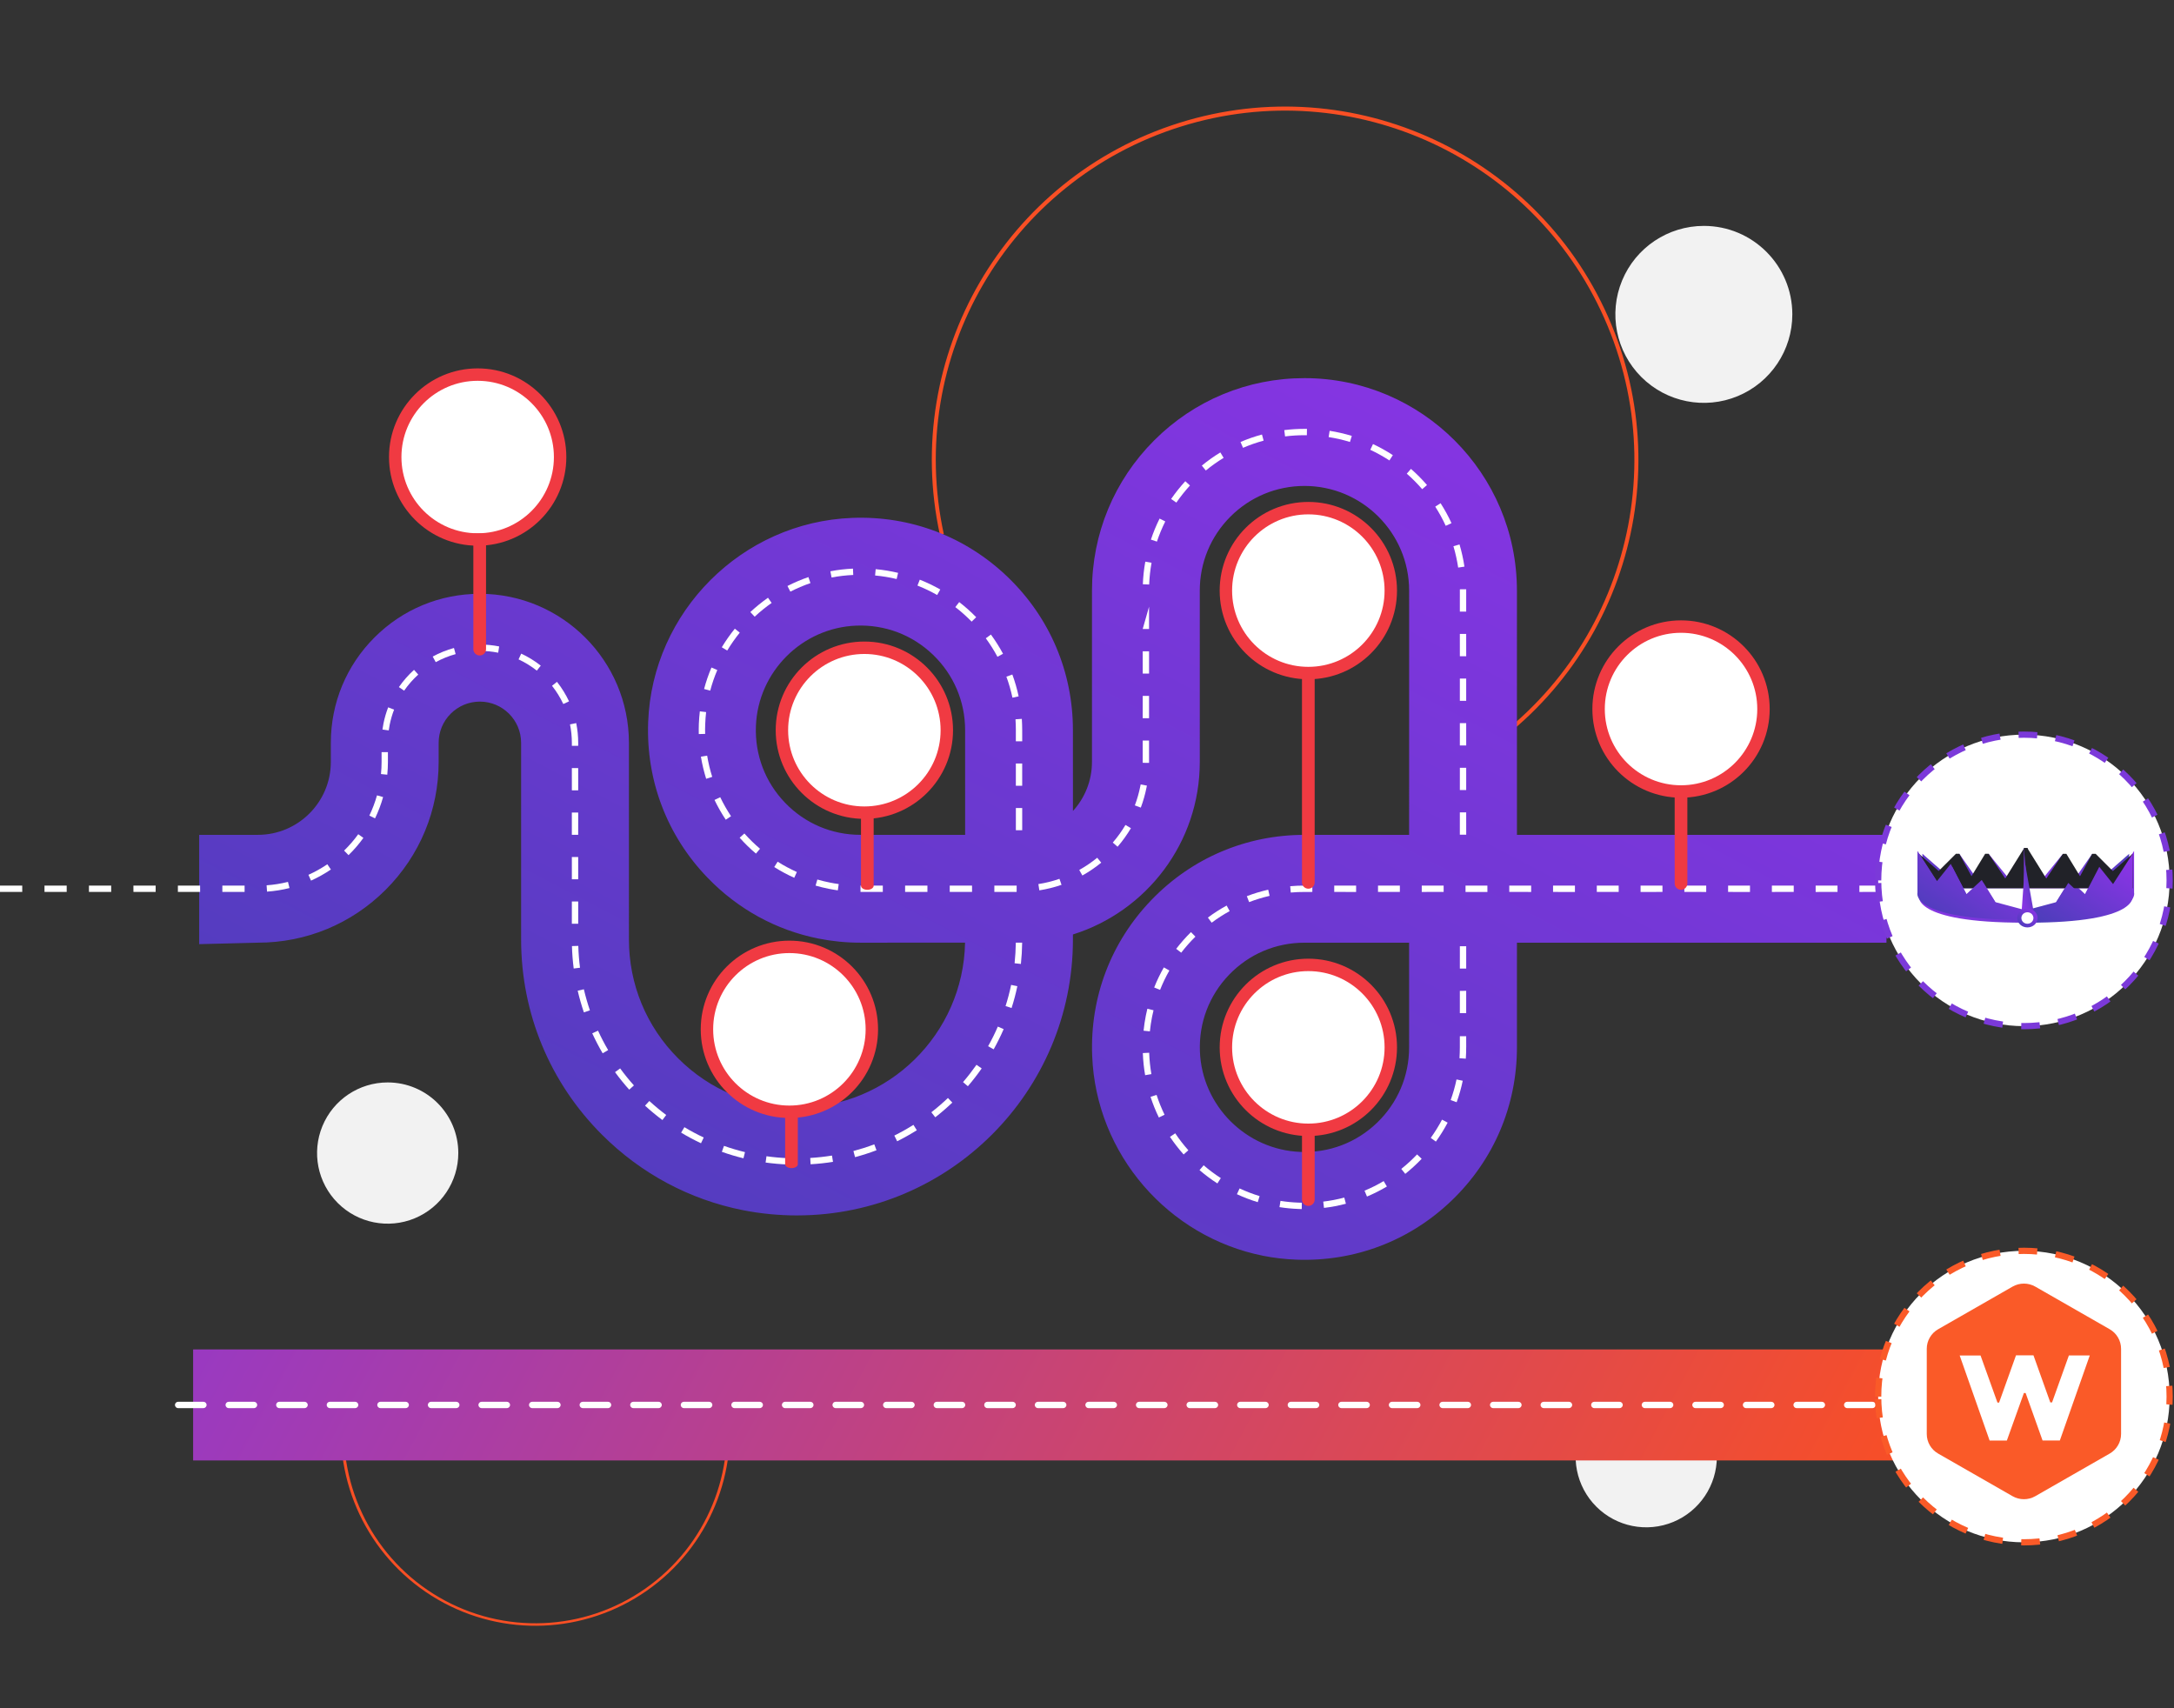 <svg width="350" height="275" viewBox="0 0 350 275" fill="none" xmlns="http://www.w3.org/2000/svg">
<rect x="0" y="0" width="350" height="275" fill="#333333" stroke="none"/>
<path fill-rule="evenodd" clip-rule="evenodd" d="M288.553 50.597C288.558 56.361 285.091 61.559 279.768 63.768C274.446 65.977 268.317 64.761 264.24 60.688C260.163 56.615 258.942 50.487 261.147 45.162C263.351 39.838 268.546 36.366 274.309 36.366C282.171 36.367 288.546 42.736 288.553 50.597H288.553Z" fill="#F2F2F2"/>
<path fill-rule="evenodd" clip-rule="evenodd" d="M73.784 185.623C73.784 190.221 71.014 194.367 66.765 196.127C62.517 197.886 57.627 196.914 54.375 193.662C51.124 190.411 50.151 185.521 51.911 181.272C53.671 177.024 57.816 174.254 62.415 174.254C68.694 174.254 73.784 179.344 73.784 185.623H73.784Z" fill="#F2F2F2"/>
<path fill-rule="evenodd" clip-rule="evenodd" d="M276.403 234.504C276.403 239.102 273.633 243.248 269.384 245.008C265.136 246.767 260.246 245.795 256.994 242.543C253.743 239.292 252.77 234.401 254.53 230.153C256.289 225.905 260.435 223.135 265.033 223.135C271.312 223.135 276.403 228.225 276.403 234.504H276.403Z" fill="#F2F2F2"/>
<path fill-rule="evenodd" clip-rule="evenodd" d="M233.335 124.387L233.037 123.822C258.796 110.293 269.978 79.346 258.817 52.476C247.656 25.606 217.839 11.689 190.075 20.391C162.311 29.094 145.772 57.54 151.945 85.974L151.32 86.109C145.072 57.349 161.799 28.573 189.882 19.769C217.966 10.965 248.127 25.041 259.416 52.221C270.705 79.401 259.392 110.704 233.335 124.387L233.335 124.387Z" fill="#F94F24"/>
<path fill-rule="evenodd" clip-rule="evenodd" d="M117.03 224.951C119.155 236.955 114.119 249.1 104.125 256.081C94.131 263.061 80.995 263.608 70.455 257.481C59.916 251.355 53.89 239.669 55.01 227.53L55.511 227.575C54.372 239.542 60.294 251.08 70.68 257.131C81.067 263.183 94.024 262.645 103.873 255.752C113.722 248.86 118.666 236.871 116.539 225.04L117.03 224.951Z" fill="#F94F24"/>
<path fill-rule="evenodd" clip-rule="evenodd" d="M226.857 168.607C226.86 173.225 225.023 177.539 221.695 180.744C218.366 183.95 213.979 185.617 209.346 185.44C200.616 185.104 193.506 178.005 193.178 169.268C193.001 164.637 194.669 160.253 197.872 156.923C201.08 153.59 205.391 151.756 210.012 151.759L226.857 151.757L226.859 168.602L226.857 168.607ZM138.53 134.396C133.909 134.393 129.598 132.562 126.393 129.233C123.188 125.905 121.52 121.518 121.698 116.884C122.029 108.148 129.132 101.045 137.864 100.716C142.501 100.539 146.885 102.208 150.214 105.41C153.543 108.618 155.377 112.928 155.378 117.551L155.38 134.396L138.53 134.396ZM244.218 134.4L244.216 95.078C244.215 76.214 228.871 60.872 210.007 60.873C200.872 60.873 192.279 64.431 185.819 70.892C179.36 77.352 175.803 85.942 175.803 95.077L175.799 122.654C175.803 125.695 174.636 128.471 172.738 130.555L172.733 117.547C172.735 108.167 169.011 99.415 162.253 92.907C155.495 86.399 146.596 83.01 137.207 83.371C119.459 84.041 105.022 98.472 104.349 116.223C103.995 125.616 107.379 134.514 113.885 141.268C118.798 146.374 124.988 149.744 131.763 151.092C133.966 151.53 136.228 151.756 138.528 151.756L155.368 151.753C155.091 166.439 143.07 178.305 128.317 178.307L128.26 178.306C121.054 178.294 114.279 175.478 109.182 170.383C104.067 165.269 101.255 158.474 101.255 151.249L101.254 119.59C101.252 106.357 90.489 95.596 77.257 95.593C70.849 95.594 64.82 98.085 60.291 102.619C55.756 107.151 53.261 113.177 53.261 119.59L53.26 122.656C53.264 129.126 47.994 134.398 41.519 134.396L32.066 134.396V151.993L41.517 151.755C49.294 151.756 56.6 148.727 62.097 143.231C67.594 137.735 70.619 130.429 70.62 122.652L70.621 119.587C70.619 117.817 71.31 116.148 72.564 114.893C73.819 113.639 75.486 112.949 77.256 112.948C80.916 112.947 83.899 115.929 83.895 119.588L83.896 151.247C83.899 163.11 88.514 174.268 96.907 182.657C103.19 188.94 111.027 193.112 119.554 194.808C122.408 195.376 125.339 195.662 128.311 195.665L128.421 195.661C152.865 195.61 172.736 175.706 172.734 151.246L172.735 150.434C184.558 146.732 193.16 135.68 193.158 122.656L193.157 95.078C193.157 90.575 194.909 86.348 198.092 83.166C201.277 79.984 205.508 78.233 210.011 78.228C219.297 78.228 226.861 85.791 226.862 95.078L226.859 134.398L210.009 134.399C200.628 134.401 191.877 138.121 185.368 144.884C178.86 151.642 175.473 160.536 175.832 169.93C176.435 185.869 188.133 199.132 203.364 202.162C205.097 202.506 206.878 202.715 208.686 202.783C218.078 203.142 226.976 199.753 233.73 193.248C240.491 186.737 244.215 177.988 244.218 168.604L244.216 151.759L303.707 151.757V134.401L244.218 134.4Z" fill="url(#paint0_linear)"/>
<path fill-rule="evenodd" clip-rule="evenodd" d="M235.028 112.822H236.048L236.049 109.236L235.029 109.236L235.028 112.822Z" fill="white"/>
<path fill-rule="evenodd" clip-rule="evenodd" d="M236.046 102.052H235.026L235.03 105.645H236.05L236.046 102.052Z" fill="white"/>
<path fill-rule="evenodd" clip-rule="evenodd" d="M174.254 140.94C175.32 140.345 176.343 139.648 177.294 138.874L176.644 138.084C175.743 138.821 174.768 139.48 173.754 140.049L174.254 140.94Z" fill="white"/>
<path fill-rule="evenodd" clip-rule="evenodd" d="M234.972 87.644L233.993 87.933C234.327 89.056 234.581 90.21 234.757 91.37L235.766 91.216C235.584 90.009 235.318 88.811 234.972 87.644Z" fill="white"/>
<path fill-rule="evenodd" clip-rule="evenodd" d="M235.027 130.78L235.026 134.372L236.051 134.373L236.047 130.78H235.027Z" fill="white"/>
<path fill-rule="evenodd" clip-rule="evenodd" d="M236.05 123.597H235.03L235.028 127.189H236.048L236.05 123.597Z" fill="white"/>
<path fill-rule="evenodd" clip-rule="evenodd" d="M235.027 116.414L235.026 120.006L236.051 120.006L236.047 116.414H235.027Z" fill="white"/>
<path fill-rule="evenodd" clip-rule="evenodd" d="M231.065 81.562C231.696 82.547 232.266 83.582 232.752 84.647L233.681 84.217C233.177 83.112 232.585 82.037 231.924 81.01L231.065 81.562Z" fill="white"/>
<path fill-rule="evenodd" clip-rule="evenodd" d="M123.258 187.149C124.449 187.313 125.667 187.419 126.875 187.467L126.911 186.449C125.739 186.403 124.557 186.299 123.397 186.136L123.258 187.149Z" fill="white"/>
<path fill-rule="evenodd" clip-rule="evenodd" d="M116.215 185.425C117.353 185.829 118.522 186.18 119.693 186.466L119.938 185.473C118.801 185.195 117.66 184.859 116.557 184.468L116.215 185.425Z" fill="white"/>
<path fill-rule="evenodd" clip-rule="evenodd" d="M130.442 186.412L130.501 187.428C131.706 187.361 132.919 187.228 134.107 187.038L133.944 186.026C132.788 186.213 131.612 186.343 130.442 186.412Z" fill="white"/>
<path fill-rule="evenodd" clip-rule="evenodd" d="M227.157 75.481L226.483 76.253C227.366 77.022 228.198 77.864 228.964 78.751L229.738 78.082C228.943 77.159 228.075 76.288 227.157 75.481Z" fill="white"/>
<path fill-rule="evenodd" clip-rule="evenodd" d="M137.395 185.297L137.657 186.281C138.822 185.971 139.984 185.599 141.11 185.172L140.754 184.217C139.656 184.633 138.528 184.992 137.395 185.297Z" fill="white"/>
<path fill-rule="evenodd" clip-rule="evenodd" d="M143.98 182.807L144.438 183.726C145.519 183.186 146.58 182.59 147.602 181.95L147.056 181.082C146.068 181.708 145.031 182.287 143.98 182.807Z" fill="white"/>
<path fill-rule="evenodd" clip-rule="evenodd" d="M183.585 126.56C183.375 127.612 183.08 128.651 182.703 129.654L183.663 130.011C184.056 128.954 184.367 127.861 184.586 126.759L184.643 126.469L183.639 126.284L183.585 126.56Z" fill="white"/>
<path fill-rule="evenodd" clip-rule="evenodd" d="M184.991 112.03H183.971L183.969 115.622H184.99L184.991 112.03Z" fill="white"/>
<path fill-rule="evenodd" clip-rule="evenodd" d="M179.922 136.311C180.726 135.382 181.447 134.376 182.073 133.323L181.192 132.805C180.597 133.806 179.913 134.758 179.149 135.641L179.922 136.311Z" fill="white"/>
<path fill-rule="evenodd" clip-rule="evenodd" d="M184.993 104.848L183.968 104.847L183.972 108.439L184.992 108.439L184.993 104.848Z" fill="white"/>
<path fill-rule="evenodd" clip-rule="evenodd" d="M183.969 101.256H184.99L184.991 97.664" fill="white"/>
<path fill-rule="evenodd" clip-rule="evenodd" d="M184.988 119.214H183.968L183.968 122.8L184.991 122.811L184.988 119.214Z" fill="white"/>
<path fill-rule="evenodd" clip-rule="evenodd" d="M187.601 83.942L186.687 83.484C186.142 84.578 185.672 85.713 185.29 86.87L186.258 87.188C186.629 86.08 187.08 84.988 187.601 83.942Z" fill="white"/>
<path fill-rule="evenodd" clip-rule="evenodd" d="M185.392 90.597L184.386 90.418C184.169 91.614 184.036 92.836 183.991 94.056L185.008 94.097C185.054 92.924 185.184 91.748 185.392 90.597Z" fill="white"/>
<path fill-rule="evenodd" clip-rule="evenodd" d="M194.13 75.741C195.037 75 196.002 74.312 196.997 73.708L196.468 72.833C195.425 73.468 194.425 74.18 193.485 74.957L194.13 75.741Z" fill="white"/>
<path fill-rule="evenodd" clip-rule="evenodd" d="M189.386 80.908C190.051 79.947 190.786 79.021 191.577 78.158L190.825 77.467C190.001 78.365 189.237 79.327 188.543 80.329L189.386 80.908Z" fill="white"/>
<path fill-rule="evenodd" clip-rule="evenodd" d="M109.657 182.335C110.689 182.957 111.766 183.531 112.856 184.044L113.295 183.121C112.233 182.624 111.189 182.063 110.185 181.457L109.657 182.335Z" fill="white"/>
<path fill-rule="evenodd" clip-rule="evenodd" d="M217.333 71.148L217.631 70.171C216.468 69.82 215.274 69.541 214.062 69.352L213.903 70.362C215.068 70.546 216.215 70.806 217.333 71.148Z" fill="white"/>
<path fill-rule="evenodd" clip-rule="evenodd" d="M206.76 69.242L206.886 70.256C207.911 70.127 208.965 70.061 210.012 70.061C210.142 70.061 210.272 70.061 210.396 70.064L210.412 69.042C210.282 69.042 210.147 69.042 210.006 69.04C208.923 69.043 207.828 69.106 206.76 69.242Z" fill="white"/>
<path fill-rule="evenodd" clip-rule="evenodd" d="M223.685 74.124L224.24 73.271C223.222 72.606 222.145 72.001 221.045 71.486L220.61 72.414C221.668 72.905 222.703 73.486 223.685 74.124Z" fill="white"/>
<path fill-rule="evenodd" clip-rule="evenodd" d="M200.119 72.091C201.194 71.628 202.307 71.24 203.436 70.934L203.169 69.949C201.996 70.268 200.833 70.671 199.717 71.152L200.119 72.091Z" fill="white"/>
<path fill-rule="evenodd" clip-rule="evenodd" d="M235.027 98.461H236.047L236.05 94.865L235.029 94.869L235.027 98.461Z" fill="white"/>
<path fill-rule="evenodd" clip-rule="evenodd" d="M61.734 116.481C61.67 116.801 61.617 117.119 61.574 117.444L62.587 117.583C62.627 117.278 62.676 116.981 62.735 116.68C62.901 115.849 63.142 115.028 63.445 114.24L62.493 113.868C62.169 114.715 61.91 115.595 61.734 116.481Z" fill="white"/>
<path fill-rule="evenodd" clip-rule="evenodd" d="M21.478 142.563L21.483 143.584L25.059 143.583V142.563L21.478 142.563Z" fill="white"/>
<path fill-rule="evenodd" clip-rule="evenodd" d="M28.639 142.567V143.587L32.221 143.586L32.216 142.565L28.639 142.567Z" fill="white"/>
<path fill-rule="evenodd" clip-rule="evenodd" d="M42.922 142.519L42.99 143.537C44.209 143.452 45.43 143.257 46.608 142.961L46.362 141.97C45.24 142.251 44.083 142.437 42.922 142.519Z" fill="white"/>
<path fill-rule="evenodd" clip-rule="evenodd" d="M61.432 121.085L61.433 122.652C61.432 123.308 61.4 123.967 61.335 124.61L62.35 124.713C62.418 124.034 62.451 123.344 62.453 122.652L62.452 121.085H61.432Z" fill="white"/>
<path fill-rule="evenodd" clip-rule="evenodd" d="M49.654 140.833L50.073 141.765C51.183 141.262 52.26 140.664 53.271 139.976L52.699 139.133C51.737 139.785 50.712 140.357 49.654 140.833Z" fill="white"/>
<path fill-rule="evenodd" clip-rule="evenodd" d="M59.464 131.297L60.379 131.744C60.91 130.642 61.348 129.491 61.676 128.312L60.695 128.039C60.378 129.157 59.968 130.252 59.464 131.297Z" fill="white"/>
<path fill-rule="evenodd" clip-rule="evenodd" d="M35.797 142.564V143.585L39.379 143.584V142.564L35.797 142.564Z" fill="white"/>
<path fill-rule="evenodd" clip-rule="evenodd" d="M0 142.565V143.585L3.582 143.584L3.581 142.564L0 142.565Z" fill="white"/>
<path fill-rule="evenodd" clip-rule="evenodd" d="M14.32 142.566V143.586L17.901 143.585V142.565L14.32 142.566Z" fill="white"/>
<path fill-rule="evenodd" clip-rule="evenodd" d="M7.163 142.563V143.583L10.738 143.587V142.566L7.163 142.563Z" fill="white"/>
<path fill-rule="evenodd" clip-rule="evenodd" d="M76.734 103.771L76.766 104.787C76.928 104.783 77.096 104.78 77.257 104.781C78.235 104.783 79.215 104.879 80.162 105.067L80.207 105.076L80.361 104.065C79.35 103.864 78.303 103.76 77.256 103.76C77.08 103.762 76.907 103.764 76.734 103.771Z" fill="white"/>
<path fill-rule="evenodd" clip-rule="evenodd" d="M93.088 145.127H92.067L92.063 148.707L93.088 148.708L93.088 145.127Z" fill="white"/>
<path fill-rule="evenodd" clip-rule="evenodd" d="M92.065 120.068H93.085L93.087 119.59C93.087 118.517 92.976 117.449 92.767 116.408L91.768 116.615C91.965 117.586 92.063 118.584 92.067 119.59L92.065 120.068Z" fill="white"/>
<path fill-rule="evenodd" clip-rule="evenodd" d="M93.103 152.271L92.082 152.303C92.112 153.511 92.209 154.728 92.363 155.914L93.377 155.787C93.228 154.628 93.135 153.444 93.103 152.271Z" fill="white"/>
<path fill-rule="evenodd" clip-rule="evenodd" d="M88.871 110.401C89.587 111.304 90.197 112.294 90.687 113.334L91.611 112.903C91.088 111.79 90.434 110.733 89.669 109.763L88.871 110.401Z" fill="white"/>
<path fill-rule="evenodd" clip-rule="evenodd" d="M99.017 172.598C99.725 173.571 100.494 174.516 101.299 175.416L102.059 174.733C101.275 173.864 100.532 172.941 99.84 171.997L99.017 172.598Z" fill="white"/>
<path fill-rule="evenodd" clip-rule="evenodd" d="M93.005 159.487C93.277 160.66 93.615 161.837 94.003 162.976L94.969 162.647C94.591 161.536 94.266 160.399 93.998 159.258L93.005 159.487Z" fill="white"/>
<path fill-rule="evenodd" clip-rule="evenodd" d="M95.347 166.345C95.853 167.44 96.413 168.525 97.024 169.562L97.907 169.046C97.311 168.037 96.766 166.986 96.28 165.921L95.347 166.345Z" fill="white"/>
<path fill-rule="evenodd" clip-rule="evenodd" d="M64.219 110.609L65.061 111.188C65.718 110.241 66.481 109.367 67.337 108.596L66.655 107.835C65.741 108.663 64.92 109.598 64.219 110.609Z" fill="white"/>
<path fill-rule="evenodd" clip-rule="evenodd" d="M103.847 177.994C104.741 178.812 105.68 179.587 106.645 180.31L107.255 179.494C106.317 178.792 105.406 178.033 104.538 177.241L103.847 177.994Z" fill="white"/>
<path fill-rule="evenodd" clip-rule="evenodd" d="M92.063 130.806L92.064 134.387H93.084L93.088 130.806L92.063 130.806Z" fill="white"/>
<path fill-rule="evenodd" clip-rule="evenodd" d="M69.663 105.695L70.15 106.594C71.166 106.041 72.242 105.604 73.354 105.3L73.086 104.315C71.897 104.641 70.748 105.105 69.663 105.695Z" fill="white"/>
<path fill-rule="evenodd" clip-rule="evenodd" d="M93.086 123.649H92.065L92.067 127.23H93.087L93.086 123.649Z" fill="white"/>
<path fill-rule="evenodd" clip-rule="evenodd" d="M83.486 106.15C84.529 106.633 85.517 107.246 86.427 107.958L87.059 107.157C86.088 106.391 85.029 105.744 83.914 105.225L83.486 106.15Z" fill="white"/>
<path fill-rule="evenodd" clip-rule="evenodd" d="M92.067 141.545H93.087L93.085 137.969H92.065L92.067 141.545Z" fill="white"/>
<path fill-rule="evenodd" clip-rule="evenodd" d="M55.397 136.932L56.11 137.663C56.987 136.812 57.792 135.878 58.504 134.89L57.676 134.294C56.999 135.237 56.23 136.119 55.397 136.932Z" fill="white"/>
<path fill-rule="evenodd" clip-rule="evenodd" d="M185.815 158.97L186.765 159.351C187.185 158.285 187.69 157.24 188.258 156.239L187.37 155.734C186.777 156.777 186.253 157.865 185.815 158.97Z" fill="white"/>
<path fill-rule="evenodd" clip-rule="evenodd" d="M196.545 189.655C195.58 189.037 194.652 188.342 193.781 187.59L193.115 188.369C194.023 189.149 194.989 189.866 195.989 190.513L196.545 189.655Z" fill="white"/>
<path fill-rule="evenodd" clip-rule="evenodd" d="M185.229 176.572C185.596 177.707 186.045 178.827 186.571 179.9L187.487 179.453C186.984 178.42 186.553 177.346 186.201 176.261L185.229 176.572Z" fill="white"/>
<path fill-rule="evenodd" clip-rule="evenodd" d="M185.016 169.581L185.011 169.475L183.991 169.527L183.994 169.616C184.038 170.781 184.16 171.945 184.36 173.088L185.368 172.914C185.176 171.814 185.055 170.692 185.016 169.581Z" fill="white"/>
<path fill-rule="evenodd" clip-rule="evenodd" d="M188.356 183.014C189.023 184.005 189.76 184.959 190.556 185.851L191.315 185.174C190.555 184.315 189.841 183.397 189.204 182.443L188.356 183.014Z" fill="white"/>
<path fill-rule="evenodd" clip-rule="evenodd" d="M194.461 147.718L195.073 148.538C195.991 147.85 196.964 147.222 197.969 146.672L197.48 145.779C196.435 146.352 195.415 147.002 194.461 147.718Z" fill="white"/>
<path fill-rule="evenodd" clip-rule="evenodd" d="M185.474 163.696C185.545 163.341 185.625 162.987 185.711 162.634L184.718 162.39C184.63 162.758 184.546 163.126 184.472 163.497C184.313 164.298 184.191 165.117 184.108 165.928L185.123 166.031C185.206 165.251 185.32 164.467 185.474 163.696Z" fill="white"/>
<path fill-rule="evenodd" clip-rule="evenodd" d="M189.359 152.746L190.167 153.365C190.868 152.459 191.634 151.591 192.455 150.786L191.737 150.054C190.888 150.896 190.089 151.798 189.359 152.746Z" fill="white"/>
<path fill-rule="evenodd" clip-rule="evenodd" d="M235.491 173.983L234.491 173.774C234.257 174.899 233.936 176.016 233.549 177.095L234.512 177.438C234.918 176.315 235.247 175.153 235.491 173.983Z" fill="white"/>
<path fill-rule="evenodd" clip-rule="evenodd" d="M228.88 186.546L228.14 185.842C227.35 186.674 226.497 187.456 225.599 188.174L226.237 188.972C227.167 188.225 228.057 187.413 228.88 186.546Z" fill="white"/>
<path fill-rule="evenodd" clip-rule="evenodd" d="M202.788 192.552C201.693 192.22 200.61 191.802 199.567 191.318L199.137 192.248C200.224 192.75 201.351 193.183 202.489 193.529L202.788 192.552Z" fill="white"/>
<path fill-rule="evenodd" clip-rule="evenodd" d="M200.732 144.27L201.1 145.223C202.169 144.816 203.278 144.474 204.397 144.218L204.172 143.226C203.005 143.493 201.848 143.841 200.732 144.27Z" fill="white"/>
<path fill-rule="evenodd" clip-rule="evenodd" d="M233.062 180.725L232.157 180.248C231.622 181.266 231.009 182.253 230.34 183.182L231.169 183.779C231.866 182.809 232.503 181.78 233.062 180.725Z" fill="white"/>
<path fill-rule="evenodd" clip-rule="evenodd" d="M167.329 143.331C168.538 143.14 169.737 142.842 170.899 142.443L170.566 141.476C169.464 141.861 168.32 142.144 167.171 142.321L167.329 143.331Z" fill="white"/>
<path fill-rule="evenodd" clip-rule="evenodd" d="M209.571 194.641L209.587 193.619C209.401 193.612 209.22 193.608 209.033 193.602C208.072 193.567 207.102 193.473 206.149 193.32L205.99 194.329C206.984 194.485 207.995 194.582 208.998 194.62L209.571 194.641Z" fill="white"/>
<path fill-rule="evenodd" clip-rule="evenodd" d="M216.681 193.78L216.42 192.791C215.31 193.086 214.174 193.302 213.033 193.439L213.154 194.452C214.337 194.313 215.527 194.087 216.681 193.78Z" fill="white"/>
<path fill-rule="evenodd" clip-rule="evenodd" d="M246.508 143.589V142.569L242.985 142.566V143.586L246.508 143.589Z" fill="white"/>
<path fill-rule="evenodd" clip-rule="evenodd" d="M225.37 143.586V142.565L221.85 142.568V143.588L225.37 143.586Z" fill="white"/>
<path fill-rule="evenodd" clip-rule="evenodd" d="M236.046 168.602L236.051 168.603L236.047 166.817H235.027L235.026 168.602C235.024 169.185 235.006 169.775 234.969 170.356L235.985 170.427C236.027 169.822 236.05 169.207 236.046 168.602Z" fill="white"/>
<path fill-rule="evenodd" clip-rule="evenodd" d="M239.465 143.589L239.46 142.568L235.941 142.57V143.59L239.465 143.589Z" fill="white"/>
<path fill-rule="evenodd" clip-rule="evenodd" d="M232.417 143.587V142.567L228.893 142.569V143.589L232.417 143.587Z" fill="white"/>
<path fill-rule="evenodd" clip-rule="evenodd" d="M218.326 143.59V142.569L214.803 142.566V143.587L218.326 143.59Z" fill="white"/>
<path fill-rule="evenodd" clip-rule="evenodd" d="M207.803 143.683C208.534 143.62 209.28 143.587 210.013 143.592L211.278 143.588V142.568L210.014 142.566C209.249 142.565 208.477 142.599 207.714 142.666L207.803 143.683Z" fill="white"/>
<path fill-rule="evenodd" clip-rule="evenodd" d="M281.737 143.591L281.738 142.566L278.213 142.567V143.588L281.737 143.591Z" fill="white"/>
<path fill-rule="evenodd" clip-rule="evenodd" d="M288.78 143.586V142.566L285.261 142.569V143.589L288.78 143.586Z" fill="white"/>
<path fill-rule="evenodd" clip-rule="evenodd" d="M295.826 143.586V142.566L292.306 142.569V143.589L295.826 143.586Z" fill="white"/>
<path fill-rule="evenodd" clip-rule="evenodd" d="M253.555 143.591L253.556 142.566L250.032 142.568V143.588L253.555 143.591Z" fill="white"/>
<path fill-rule="evenodd" clip-rule="evenodd" d="M302.871 143.586V142.566L299.351 142.569V143.589L302.871 143.586Z" fill="white"/>
<path fill-rule="evenodd" clip-rule="evenodd" d="M274.689 143.589V142.569L271.166 142.566L271.171 143.587L274.689 143.589Z" fill="white"/>
<path fill-rule="evenodd" clip-rule="evenodd" d="M260.599 143.587L260.598 142.567L257.074 142.568L257.075 143.588L260.599 143.587Z" fill="white"/>
<path fill-rule="evenodd" clip-rule="evenodd" d="M267.646 143.588V142.568L264.122 142.57V143.59L267.646 143.588Z" fill="white"/>
<path fill-rule="evenodd" clip-rule="evenodd" d="M223.282 191.007L222.763 190.134C221.778 190.719 220.741 191.241 219.681 191.681L220.076 192.624C221.178 192.161 222.254 191.62 223.282 191.007Z" fill="white"/>
<path fill-rule="evenodd" clip-rule="evenodd" d="M117.691 131.396C117.043 130.419 116.461 129.392 115.952 128.338L115.032 128.78C115.558 129.874 116.167 130.947 116.845 131.962L117.691 131.396Z" fill="white"/>
<path fill-rule="evenodd" clip-rule="evenodd" d="M114.541 107.46C114.063 108.578 113.665 109.743 113.353 110.919L114.342 111.179C114.639 110.051 115.022 108.935 115.481 107.861L114.541 107.46Z" fill="white"/>
<path fill-rule="evenodd" clip-rule="evenodd" d="M118.304 101.207C117.538 102.153 116.833 103.158 116.204 104.199L117.078 104.727C117.682 103.728 118.359 102.759 119.097 101.849L118.304 101.207Z" fill="white"/>
<path fill-rule="evenodd" clip-rule="evenodd" d="M123.641 96.226C122.649 96.924 121.692 97.702 120.799 98.529L121.498 99.277C122.35 98.478 123.273 97.736 124.23 97.061L123.641 96.226Z" fill="white"/>
<path fill-rule="evenodd" clip-rule="evenodd" d="M121.7 137.414L122.359 136.634C121.469 135.879 120.619 135.049 119.84 134.176L119.08 134.858C119.888 135.768 120.768 136.625 121.7 137.414Z" fill="white"/>
<path fill-rule="evenodd" clip-rule="evenodd" d="M130.148 92.902C128.996 93.298 127.864 93.781 126.776 94.335L127.241 95.244C128.283 94.713 129.375 94.248 130.476 93.868L130.148 92.902Z" fill="white"/>
<path fill-rule="evenodd" clip-rule="evenodd" d="M114.662 125.063C114.31 123.952 114.039 122.805 113.847 121.647L112.842 121.812C113.039 123.017 113.327 124.214 113.689 125.374L114.662 125.063Z" fill="white"/>
<path fill-rule="evenodd" clip-rule="evenodd" d="M131.304 142.567C131.998 142.768 132.703 142.939 133.404 143.079C133.905 143.173 134.387 143.264 134.884 143.332L135.028 142.319C134.556 142.256 134.084 142.173 133.623 142.081C132.937 141.945 132.256 141.783 131.587 141.588L131.304 142.567Z" fill="white"/>
<path fill-rule="evenodd" clip-rule="evenodd" d="M152.901 143.584L156.493 143.585V142.565L152.901 142.564V143.584Z" fill="white"/>
<path fill-rule="evenodd" clip-rule="evenodd" d="M163.671 143.587L163.676 142.567L160.084 142.566V143.586L163.671 143.587Z" fill="white"/>
<path fill-rule="evenodd" clip-rule="evenodd" d="M113.681 114.633L112.669 114.515C112.593 115.182 112.537 115.858 112.511 116.535C112.492 117.078 112.487 117.629 112.498 118.172L113.523 118.147C113.507 117.628 113.513 117.099 113.535 116.572C113.559 115.926 113.605 115.274 113.681 114.633Z" fill="white"/>
<path fill-rule="evenodd" clip-rule="evenodd" d="M149.309 143.588L149.31 142.563L145.717 142.567V143.587L149.309 143.588Z" fill="white"/>
<path fill-rule="evenodd" clip-rule="evenodd" d="M138.535 143.584L142.126 143.585V142.565L138.535 142.564V143.584Z" fill="white"/>
<path fill-rule="evenodd" clip-rule="evenodd" d="M127.869 141.312L128.288 140.38C127.223 139.898 126.178 139.341 125.193 138.719L124.648 139.578C125.674 140.23 126.761 140.811 127.869 141.312Z" fill="white"/>
<path fill-rule="evenodd" clip-rule="evenodd" d="M137.321 91.54C136.102 91.594 134.877 91.735 133.686 91.967L133.877 92.968C135.024 92.749 136.197 92.612 137.368 92.559L137.321 91.54Z" fill="white"/>
<path fill-rule="evenodd" clip-rule="evenodd" d="M236.048 159.509L235.027 159.514L235.027 163.101H236.047L236.048 159.509Z" fill="white"/>
<path fill-rule="evenodd" clip-rule="evenodd" d="M149.942 179.058L150.572 179.865C151.522 179.122 152.445 178.328 153.318 177.496L152.611 176.758C151.763 177.567 150.865 178.341 149.942 179.058Z" fill="white"/>
<path fill-rule="evenodd" clip-rule="evenodd" d="M155.041 174.201L155.82 174.866C156.606 173.95 157.354 172.985 158.046 171.998L157.209 171.415C156.534 172.374 155.806 173.312 155.041 174.201Z" fill="white"/>
<path fill-rule="evenodd" clip-rule="evenodd" d="M161.89 161.961L162.858 162.274C163.227 161.124 163.539 159.947 163.785 158.763L162.786 158.553C162.547 159.703 162.241 160.85 161.89 161.961Z" fill="white"/>
<path fill-rule="evenodd" clip-rule="evenodd" d="M159.079 168.424L159.974 168.925C160.563 167.871 161.104 166.776 161.583 165.674L160.644 165.264C160.18 166.343 159.652 167.403 159.079 168.424Z" fill="white"/>
<path fill-rule="evenodd" clip-rule="evenodd" d="M236.05 152.331H235.03L235.028 155.923H236.048L236.05 152.331Z" fill="white"/>
<path fill-rule="evenodd" clip-rule="evenodd" d="M163.54 151.754C163.523 152.86 163.457 153.976 163.344 155.067L164.358 155.18C164.48 154.044 164.547 152.891 164.561 151.749C164.394 151.752 164.227 151.755 164.061 151.753L163.54 151.754Z" fill="white"/>
<path fill-rule="evenodd" clip-rule="evenodd" d="M140.978 91.627L140.885 92.644C142.051 92.751 143.221 92.942 144.354 93.214L144.587 92.22C143.415 91.94 142.195 91.738 140.978 91.627Z" fill="white"/>
<path fill-rule="evenodd" clip-rule="evenodd" d="M154.426 96.925L153.802 97.733C154.733 98.449 155.611 99.238 156.429 100.072L157.16 99.359C156.311 98.492 155.393 97.669 154.426 96.925Z" fill="white"/>
<path fill-rule="evenodd" clip-rule="evenodd" d="M148.08 93.32L147.705 94.266C148.791 94.695 149.859 95.21 150.874 95.787L151.379 94.898C150.322 94.297 149.21 93.764 148.08 93.32Z" fill="white"/>
<path fill-rule="evenodd" clip-rule="evenodd" d="M162.021 108.935C162.428 110.031 162.754 111.168 162.999 112.315L163.994 112.102C163.742 110.907 163.4 109.724 162.981 108.584L162.021 108.935Z" fill="white"/>
<path fill-rule="evenodd" clip-rule="evenodd" d="M159.529 102.151L158.707 102.753C159.399 103.698 160.033 104.698 160.582 105.729L161.48 105.246C160.907 104.174 160.25 103.133 159.529 102.151Z" fill="white"/>
<path fill-rule="evenodd" clip-rule="evenodd" d="M164.567 117.546C164.568 116.937 164.544 116.323 164.507 115.727L163.489 115.796C163.525 116.371 163.548 116.963 163.546 117.546L163.544 119.336L164.57 119.337L164.567 117.546Z" fill="white"/>
<path fill-rule="evenodd" clip-rule="evenodd" d="M164.569 133.652L164.568 130.076H163.548L163.549 133.652H164.569Z" fill="white"/>
<path fill-rule="evenodd" clip-rule="evenodd" d="M163.546 122.913L163.547 126.494H164.567L164.566 122.913H163.546Z" fill="white"/>
<path fill-rule="evenodd" clip-rule="evenodd" d="M90.175 73.577C90.175 80.907 84.232 86.851 76.901 86.851C69.571 86.851 63.628 80.907 63.628 73.577C63.628 66.246 69.571 60.303 76.901 60.303C84.232 60.303 90.175 66.246 90.175 73.577Z" fill="white"/>
<path d="M90.175 73.577C90.175 80.907 84.232 86.851 76.901 86.851C69.571 86.851 63.628 80.907 63.628 73.577C63.628 66.246 69.571 60.303 76.901 60.303C84.232 60.303 90.175 66.246 90.175 73.577" stroke="#F03A42" stroke-width="2"/>
<path fill-rule="evenodd" clip-rule="evenodd" d="M77.228 105.52C76.664 105.52 76.206 105.062 76.206 104.498V85.869H78.249V104.498C78.249 105.062 77.791 105.52 77.228 105.52Z" fill="#F03A42"/>
<path fill-rule="evenodd" clip-rule="evenodd" d="M140.362 165.704C140.362 173.034 134.419 178.978 127.088 178.978C119.758 178.978 113.814 173.034 113.814 165.704C113.814 158.373 119.758 152.43 127.088 152.43C134.419 152.43 140.362 158.373 140.362 165.704Z" fill="white"/>
<path d="M140.362 165.704C140.362 173.034 134.419 178.978 127.088 178.978C119.758 178.978 113.814 173.034 113.814 165.704C113.814 158.373 119.758 152.43 127.088 152.43C134.419 152.43 140.362 158.373 140.362 165.704" stroke="#F03A42" stroke-width="2"/>
<path fill-rule="evenodd" clip-rule="evenodd" d="M127.424 188.047C126.86 188.047 126.402 187.769 126.402 187.426V178.271H128.445V187.426C128.445 187.769 127.987 188.047 127.424 188.047Z" fill="#F03A42"/>
<path fill-rule="evenodd" clip-rule="evenodd" d="M210.633 194.133C210.069 194.133 209.612 193.676 209.612 193.112V178.056H211.654V193.112C211.654 193.676 211.196 194.133 210.633 194.133Z" fill="#F03A42"/>
<path fill-rule="evenodd" clip-rule="evenodd" d="M223.909 168.607C223.909 175.938 217.966 181.881 210.635 181.881C203.304 181.881 197.361 175.938 197.361 168.607C197.361 161.276 203.304 155.333 210.635 155.333C217.966 155.333 223.909 161.276 223.909 168.607Z" fill="white"/>
<path d="M223.909 168.607C223.909 175.938 217.966 181.881 210.635 181.881C203.304 181.881 197.361 175.938 197.361 168.607C197.361 161.276 203.304 155.333 210.635 155.333C217.966 155.333 223.909 161.276 223.909 168.607" stroke="#F03A42" stroke-width="2"/>
<path fill-rule="evenodd" clip-rule="evenodd" d="M210.632 143.066C210.068 143.066 209.61 142.609 209.61 142.045V104.526H211.653V142.045C211.653 142.609 211.195 143.066 210.632 143.066Z" fill="#F03A42"/>
<path fill-rule="evenodd" clip-rule="evenodd" d="M223.908 95.077C223.908 102.408 217.965 108.351 210.634 108.351C203.303 108.351 197.36 102.408 197.36 95.077C197.36 87.746 203.303 81.803 210.634 81.803C217.965 81.803 223.908 87.746 223.908 95.077Z" fill="white"/>
<path d="M223.908 95.077C223.908 102.408 217.965 108.351 210.634 108.351C203.303 108.351 197.36 102.408 197.36 95.077C197.36 87.746 203.303 81.803 210.634 81.803C217.965 81.803 223.908 87.746 223.908 95.077" stroke="#F03A42" stroke-width="2"/>
<path fill-rule="evenodd" clip-rule="evenodd" d="M270.633 143.244C270.069 143.244 269.612 142.787 269.612 142.223V123.593H271.654V142.223C271.654 142.787 271.196 143.244 270.633 143.244Z" fill="#F03A42"/>
<path fill-rule="evenodd" clip-rule="evenodd" d="M283.909 114.143C283.909 121.474 277.966 127.417 270.635 127.417C263.305 127.417 257.362 121.474 257.362 114.143C257.362 106.813 263.305 100.869 270.635 100.869C277.966 100.869 283.909 106.813 283.909 114.143Z" fill="white"/>
<path d="M283.909 114.143C283.909 121.474 277.966 127.417 270.635 127.417C263.305 127.417 257.362 121.474 257.362 114.143C257.362 106.813 263.305 100.869 270.635 100.869C277.966 100.869 283.909 106.813 283.909 114.143" stroke="#F03A42" stroke-width="2"/>
<path fill-rule="evenodd" clip-rule="evenodd" d="M305.036 235.107H31.093V217.238H305.036V235.107Z" fill="url(#paint1_linear)"/>
<path fill-rule="evenodd" clip-rule="evenodd" d="M32.748 226.684H28.677C28.395 226.684 28.166 226.455 28.166 226.173C28.166 225.891 28.395 225.663 28.677 225.663H32.748C33.03 225.663 33.258 225.891 33.258 226.173C33.258 226.455 33.03 226.684 32.748 226.684M40.891 226.684H36.819C36.538 226.684 36.309 226.455 36.309 226.173C36.309 225.891 36.538 225.663 36.819 225.663H40.891C41.173 225.663 41.401 225.891 41.401 226.173C41.401 226.455 41.173 226.684 40.891 226.684ZM49.033 226.684H44.962C44.68 226.684 44.452 226.455 44.452 226.173C44.452 225.891 44.68 225.663 44.962 225.663H49.033C49.316 225.663 49.544 225.891 49.544 226.173C49.544 226.455 49.316 226.684 49.033 226.684ZM57.176 226.684H53.105C52.823 226.684 52.594 226.455 52.594 226.173C52.594 225.891 52.823 225.663 53.105 225.663H57.176C57.458 225.663 57.687 225.891 57.687 226.173C57.687 226.455 57.458 226.684 57.176 226.684ZM65.319 226.684H61.247C60.965 226.684 60.737 226.455 60.737 226.173C60.737 225.891 60.965 225.663 61.247 225.663H65.319C65.601 225.663 65.829 225.891 65.829 226.173C65.829 226.455 65.601 226.684 65.319 226.684ZM73.461 226.684H69.39C69.108 226.684 68.88 226.455 68.88 226.173C68.88 225.891 69.108 225.663 69.39 225.663H73.461C73.743 225.663 73.972 225.891 73.972 226.173C73.972 226.455 73.743 226.684 73.461 226.684ZM81.604 226.684H77.532C77.251 226.684 77.022 226.455 77.022 226.173C77.022 225.891 77.251 225.663 77.532 225.663H81.604C81.886 225.663 82.115 225.891 82.115 226.173C82.115 226.455 81.886 226.684 81.604 226.684ZM89.746 226.684H85.675C85.393 226.684 85.164 226.455 85.164 226.173C85.164 225.891 85.393 225.663 85.675 225.663H89.746C90.028 225.663 90.257 225.891 90.257 226.173C90.257 226.455 90.028 226.684 89.746 226.684ZM97.889 226.684H93.818C93.536 226.684 93.307 226.455 93.307 226.173C93.307 225.891 93.536 225.663 93.818 225.663H97.889C98.171 225.663 98.4 225.891 98.4 226.173C98.4 226.455 98.171 226.684 97.889 226.684ZM106.032 226.684H101.96C101.678 226.684 101.45 226.455 101.45 226.173C101.45 225.891 101.678 225.663 101.96 225.663H106.032C106.314 225.663 106.542 225.891 106.542 226.173C106.542 226.455 106.314 226.684 106.032 226.684ZM114.174 226.684H110.103C109.821 226.684 109.592 226.455 109.592 226.173C109.592 225.891 109.821 225.663 110.103 225.663H114.174C114.456 225.663 114.685 225.891 114.685 226.173C114.685 226.455 114.456 226.684 114.174 226.684ZM122.317 226.684H118.246C117.964 226.684 117.735 226.455 117.735 226.173C117.735 225.891 117.964 225.663 118.246 225.663H122.317C122.599 225.663 122.828 225.891 122.828 226.173C122.828 226.455 122.599 226.684 122.317 226.684ZM130.46 226.684H126.388C126.106 226.684 125.878 226.455 125.878 226.173C125.878 225.891 126.106 225.663 126.388 225.663H130.46C130.742 225.663 130.97 225.891 130.97 226.173C130.97 226.455 130.742 226.684 130.46 226.684ZM138.602 226.684H134.531C134.249 226.684 134.021 226.455 134.021 226.173C134.021 225.891 134.249 225.663 134.531 225.663H138.602C138.884 225.663 139.113 225.891 139.113 226.173C139.113 226.455 138.884 226.684 138.602 226.684ZM146.745 226.684H142.674C142.392 226.684 142.163 226.455 142.163 226.173C142.163 225.891 142.392 225.663 142.674 225.663H146.745C147.027 225.663 147.256 225.891 147.256 226.173C147.256 226.455 147.027 226.684 146.745 226.684ZM154.888 226.684H150.816C150.534 226.684 150.306 226.455 150.306 226.173C150.306 225.891 150.534 225.663 150.816 225.663H154.888C155.17 225.663 155.399 225.891 155.399 226.173C155.399 226.455 155.17 226.684 154.888 226.684ZM163.03 226.684H158.959C158.677 226.684 158.448 226.455 158.448 226.173C158.448 225.891 158.677 225.663 158.959 225.663H163.03C163.313 225.663 163.541 225.891 163.541 226.173C163.541 226.455 163.313 226.684 163.03 226.684ZM171.173 226.684H167.102C166.82 226.684 166.591 226.455 166.591 226.173C166.591 225.891 166.82 225.663 167.102 225.663H171.173C171.455 225.663 171.684 225.891 171.684 226.173C171.684 226.455 171.455 226.684 171.173 226.684ZM179.315 226.684H175.244C174.962 226.684 174.734 226.455 174.734 226.173C174.734 225.891 174.962 225.663 175.244 225.663H179.315C179.598 225.663 179.826 225.891 179.826 226.173C179.826 226.455 179.598 226.684 179.315 226.684ZM187.458 226.684H183.387C183.105 226.684 182.876 226.455 182.876 226.173C182.876 225.891 183.105 225.663 183.387 225.663H187.458C187.74 225.663 187.969 225.891 187.969 226.173C187.969 226.455 187.74 226.684 187.458 226.684ZM195.601 226.684H191.529C191.247 226.684 191.019 226.455 191.019 226.173C191.019 225.891 191.247 225.663 191.529 225.663H195.601C195.883 225.663 196.111 225.891 196.111 226.173C196.111 226.455 195.883 226.684 195.601 226.684ZM203.743 226.684H199.672C199.39 226.684 199.161 226.455 199.161 226.173C199.161 225.891 199.39 225.663 199.672 225.663H203.743C204.025 225.663 204.254 225.891 204.254 226.173C204.254 226.455 204.025 226.684 203.743 226.684ZM211.886 226.684H207.814C207.532 226.684 207.304 226.455 207.304 226.173C207.304 225.891 207.532 225.663 207.814 225.663H211.886C212.168 225.663 212.396 225.891 212.396 226.173C212.396 226.455 212.168 226.684 211.886 226.684ZM220.028 226.684H215.957C215.675 226.684 215.446 226.455 215.446 226.173C215.446 225.891 215.675 225.663 215.957 225.663H220.028C220.311 225.663 220.539 225.891 220.539 226.173C220.539 226.455 220.311 226.684 220.028 226.684ZM228.172 226.684H224.1C223.818 226.684 223.59 226.455 223.59 226.173C223.59 225.891 223.818 225.663 224.1 225.663H228.172C228.453 225.663 228.682 225.891 228.682 226.173C228.682 226.455 228.453 226.684 228.172 226.684ZM236.314 226.684H232.243C231.96 226.684 231.732 226.455 231.732 226.173C231.732 225.891 231.96 225.663 232.243 225.663H236.314C236.596 225.663 236.825 225.891 236.825 226.173C236.825 226.455 236.596 226.684 236.314 226.684ZM244.456 226.684H240.385C240.103 226.684 239.874 226.455 239.874 226.173C239.874 225.891 240.103 225.663 240.385 225.663H244.456C244.739 225.663 244.967 225.891 244.967 226.173C244.967 226.455 244.739 226.684 244.456 226.684ZM252.599 226.684H248.528C248.245 226.684 248.017 226.455 248.017 226.173C248.017 225.891 248.245 225.663 248.528 225.663H252.599C252.881 225.663 253.109 225.891 253.109 226.173C253.109 226.455 252.881 226.684 252.599 226.684ZM260.741 226.684H256.67C256.388 226.684 256.16 226.455 256.16 226.173C256.16 225.891 256.388 225.663 256.67 225.663H260.741C261.024 225.663 261.252 225.891 261.252 226.173C261.252 226.455 261.024 226.684 260.741 226.684ZM268.884 226.684H264.813C264.53 226.684 264.302 226.455 264.302 226.173C264.302 225.891 264.53 225.663 264.813 225.663H268.884C269.166 225.663 269.395 225.891 269.395 226.173C269.395 226.455 269.166 226.684 268.884 226.684ZM277.027 226.684H272.955C272.673 226.684 272.445 226.455 272.445 226.173C272.445 225.891 272.673 225.663 272.955 225.663H277.027C277.309 225.663 277.537 225.891 277.537 226.173C277.537 226.455 277.309 226.684 277.027 226.684ZM285.17 226.684H281.098C280.816 226.684 280.587 226.455 280.587 226.173C280.587 225.891 280.816 225.663 281.098 225.663H285.17C285.452 225.663 285.68 225.891 285.68 226.173C285.68 226.455 285.452 226.684 285.17 226.684ZM293.312 226.684H289.241C288.959 226.684 288.731 226.455 288.731 226.173C288.731 225.891 288.959 225.663 289.241 225.663H293.312C293.594 225.663 293.823 225.891 293.823 226.173C293.823 226.455 293.594 226.684 293.312 226.684ZM301.455 226.684H297.384C297.101 226.684 296.873 226.455 296.873 226.173C296.873 225.891 297.101 225.663 297.384 225.663H301.455C301.737 225.663 301.965 225.891 301.965 226.173C301.965 226.455 301.737 226.684 301.455 226.684ZM309.598 226.684H305.526C305.244 226.684 305.016 226.455 305.016 226.173C305.016 225.891 305.244 225.663 305.526 225.663H309.598C309.879 225.663 310.108 225.891 310.108 226.173C310.108 226.455 309.879 226.684 309.598 226.684Z" fill="white"/>
<path fill-rule="evenodd" clip-rule="evenodd" d="M302.375 141.728C302.375 128.77 312.88 118.266 325.838 118.266C338.796 118.266 349.3 128.77 349.3 141.728C349.3 154.686 338.796 165.191 325.838 165.191C312.88 165.191 302.375 154.686 302.375 141.728Z" fill="white" stroke="#7B39D9" stroke-dasharray="3 3"/>
<path fill-rule="evenodd" clip-rule="evenodd" d="M326.435 142.992H309.474L309.494 137.447L312.666 140.219L315.438 137.447L317.954 141.051L320.151 137.447L323.386 141.421L326.435 136.523V142.992Z" fill="url(#paint2_linear)"/>
<path fill-rule="evenodd" clip-rule="evenodd" d="M325.881 142.992H308.92L308.94 137.447L312.112 140.219L314.884 137.447H315.439L317.4 141.051L319.597 137.447H320.152L322.832 141.421L325.881 136.523H326.436L325.881 142.992Z" fill="#212228"/>
<path fill-rule="evenodd" clip-rule="evenodd" d="M326.632 148.074V146.411L331.006 145.24L333.224 141.667L335.688 143.947L338.213 139.08L340.431 141.852L343.573 136.985V143.7C343.573 143.7 344.867 148.074 326.632 148.074Z" fill="url(#paint3_linear)"/>
<path fill-rule="evenodd" clip-rule="evenodd" d="M325.834 142.998H342.796L342.776 137.454L339.603 140.226L336.831 137.454L334.315 141.058L332.118 137.454L328.884 141.427L325.834 136.53V142.998Z" fill="url(#paint4_linear)"/>
<path fill-rule="evenodd" clip-rule="evenodd" d="M326.389 142.998H343.35L343.33 137.454L340.158 140.226L337.386 137.454H336.831L334.87 141.058L332.673 137.454H332.118L329.438 141.427L326.389 136.53H325.834L326.389 142.998Z" fill="#212228"/>
<path fill-rule="evenodd" clip-rule="evenodd" d="M325.465 146.763L326.019 138.977L327.405 146.763H325.465Z" fill="url(#paint5_linear)"/>
<path fill-rule="evenodd" clip-rule="evenodd" d="M325.881 148.537V146.874L321.507 145.703L319.289 142.13L316.825 144.41L314.299 139.543L312.081 142.315L308.94 137.448V144.163C308.94 144.163 307.646 148.537 325.881 148.537Z" fill="url(#paint6_linear)"/>
<path fill-rule="evenodd" clip-rule="evenodd" d="M325.638 148.068V146.405L321.264 145.234L319.046 141.661L316.582 143.941L314.056 139.074L311.839 141.846L308.697 136.979V143.694C308.697 143.694 307.403 148.068 325.638 148.068Z" fill="url(#paint7_linear)"/>
<path fill-rule="evenodd" clip-rule="evenodd" d="M326.389 148.542V146.879L330.763 145.709L332.981 142.136L335.445 144.415L337.971 139.548L340.189 142.321L343.33 137.454V144.169C343.33 144.169 344.624 148.542 326.389 148.542Z" fill="url(#paint8_linear)"/>
<path fill-rule="evenodd" clip-rule="evenodd" d="M328.041 147.785C328.041 148.621 327.306 149.298 326.4 149.298C325.494 149.298 324.76 148.621 324.76 147.785C324.76 146.949 325.494 146.272 326.4 146.272C327.306 146.272 328.041 146.949 328.041 147.785Z" fill="url(#paint9_linear)"/>
<path fill-rule="evenodd" clip-rule="evenodd" d="M327.37 147.785C327.37 148.295 326.936 148.709 326.4 148.709C325.864 148.709 325.429 148.295 325.429 147.785C325.429 147.274 325.864 146.861 326.4 146.861C326.936 146.861 327.37 147.274 327.37 147.785Z" fill="white"/>
<path fill-rule="evenodd" clip-rule="evenodd" d="M302.375 224.825C302.375 211.867 312.88 201.362 325.838 201.362C338.796 201.362 349.3 211.867 349.3 224.825C349.3 237.783 338.796 248.288 325.838 248.288C312.88 248.288 302.375 237.783 302.375 224.825Z" fill="white" stroke="#FA5A28" stroke-dasharray="3 3"/>
<path fill-rule="evenodd" clip-rule="evenodd" d="M339.647 234.001L327.669 240.861C326.536 241.51 325.139 241.51 324.006 240.861L312.028 234.001C310.894 233.352 310.196 232.152 310.196 230.853V217.133C310.196 215.834 310.894 214.634 312.028 213.985L324.006 207.125C325.139 206.475 326.536 206.475 327.669 207.125L339.647 213.985C340.781 214.634 341.479 215.834 341.479 217.133V230.853C341.479 232.152 340.781 233.352 339.647 234.001ZM333.077 218.206C332.179 220.72 331.274 223.241 330.37 225.764H330.083C329.181 223.235 328.277 220.708 327.375 218.184H324.563C323.649 220.735 322.744 223.262 321.84 225.792H321.577C320.66 223.238 319.743 220.683 318.857 218.218H315.498C317.131 222.858 318.724 227.381 320.317 231.905H323.09L325.835 224.251H326.112C327.029 226.818 327.943 229.388 328.841 231.899H331.62C333.219 227.357 334.812 222.83 336.439 218.206H333.077Z" fill="#FA5A28"/>
<path fill-rule="evenodd" clip-rule="evenodd" d="M152.431 117.551C152.431 124.882 146.488 130.825 139.157 130.825C131.827 130.825 125.884 124.882 125.884 117.551C125.884 110.221 131.827 104.278 139.157 104.278C146.488 104.278 152.431 110.221 152.431 117.551Z" fill="white"/>
<path d="M152.431 117.551C152.431 124.882 146.488 130.825 139.157 130.825C131.827 130.825 125.884 124.882 125.884 117.551C125.884 110.221 131.827 104.278 139.157 104.278C146.488 104.278 152.431 110.221 152.431 117.551" stroke="#F03A42" stroke-width="2"/>
<path fill-rule="evenodd" clip-rule="evenodd" d="M139.633 143.244C139.069 143.244 138.612 142.948 138.612 142.584V130.535H140.654V142.584C140.654 142.948 140.197 143.244 139.633 143.244Z" fill="#F03A42"/>
<defs>
<linearGradient id="paint0_linear" x1="439.528" y1="131.841" x2="323.013" y2="354.831" gradientUnits="userSpaceOnUse">
<stop stop-color="#9033EA"/>
<stop offset="1" stop-color="#483EB7"/>
</linearGradient>
<linearGradient id="paint1_linear" x1="29.265" y1="214.669" x2="256.984" y2="335.862" gradientUnits="userSpaceOnUse">
<stop stop-color="#9839C3"/>
<stop offset="1" stop-color="#F94F24"/>
</linearGradient>
<linearGradient id="paint2_linear" x1="334.916" y1="139.757" x2="330.609" y2="151.052" gradientUnits="userSpaceOnUse">
<stop stop-color="#9033EA"/>
<stop offset="1" stop-color="#483EB7"/>
</linearGradient>
<linearGradient id="paint3_linear" x1="352.074" y1="142.53" x2="341.916" y2="158.067" gradientUnits="userSpaceOnUse">
<stop stop-color="#9033EA"/>
<stop offset="1" stop-color="#483EB7"/>
</linearGradient>
<linearGradient id="paint4_linear" x1="351.277" y1="139.764" x2="346.969" y2="151.058" gradientUnits="userSpaceOnUse">
<stop stop-color="#483EB7"/>
<stop offset="1" stop-color="#9033EA"/>
</linearGradient>
<linearGradient id="paint5_linear" x1="328.375" y1="142.87" x2="324.721" y2="143.781" gradientUnits="userSpaceOnUse">
<stop stop-color="#483EB7"/>
<stop offset="1" stop-color="#9033EA"/>
</linearGradient>
<linearGradient id="paint6_linear" x1="334.362" y1="142.993" x2="324.204" y2="158.53" gradientUnits="userSpaceOnUse">
<stop stop-color="#483EB7"/>
<stop offset="1" stop-color="#9033EA"/>
</linearGradient>
<linearGradient id="paint7_linear" x1="334.119" y1="142.524" x2="323.961" y2="158.061" gradientUnits="userSpaceOnUse">
<stop stop-color="#9033EA"/>
<stop offset="1" stop-color="#483EB7"/>
</linearGradient>
<linearGradient id="paint8_linear" x1="351.831" y1="142.998" x2="341.673" y2="158.535" gradientUnits="userSpaceOnUse">
<stop stop-color="#9033EA"/>
<stop offset="1" stop-color="#483EB7"/>
</linearGradient>
<linearGradient id="paint9_linear" x1="329.681" y1="147.785" x2="326.664" y2="151.055" gradientUnits="userSpaceOnUse">
<stop stop-color="#9033EA"/>
<stop offset="1" stop-color="#483EB7"/>
</linearGradient>
</defs>
</svg>
